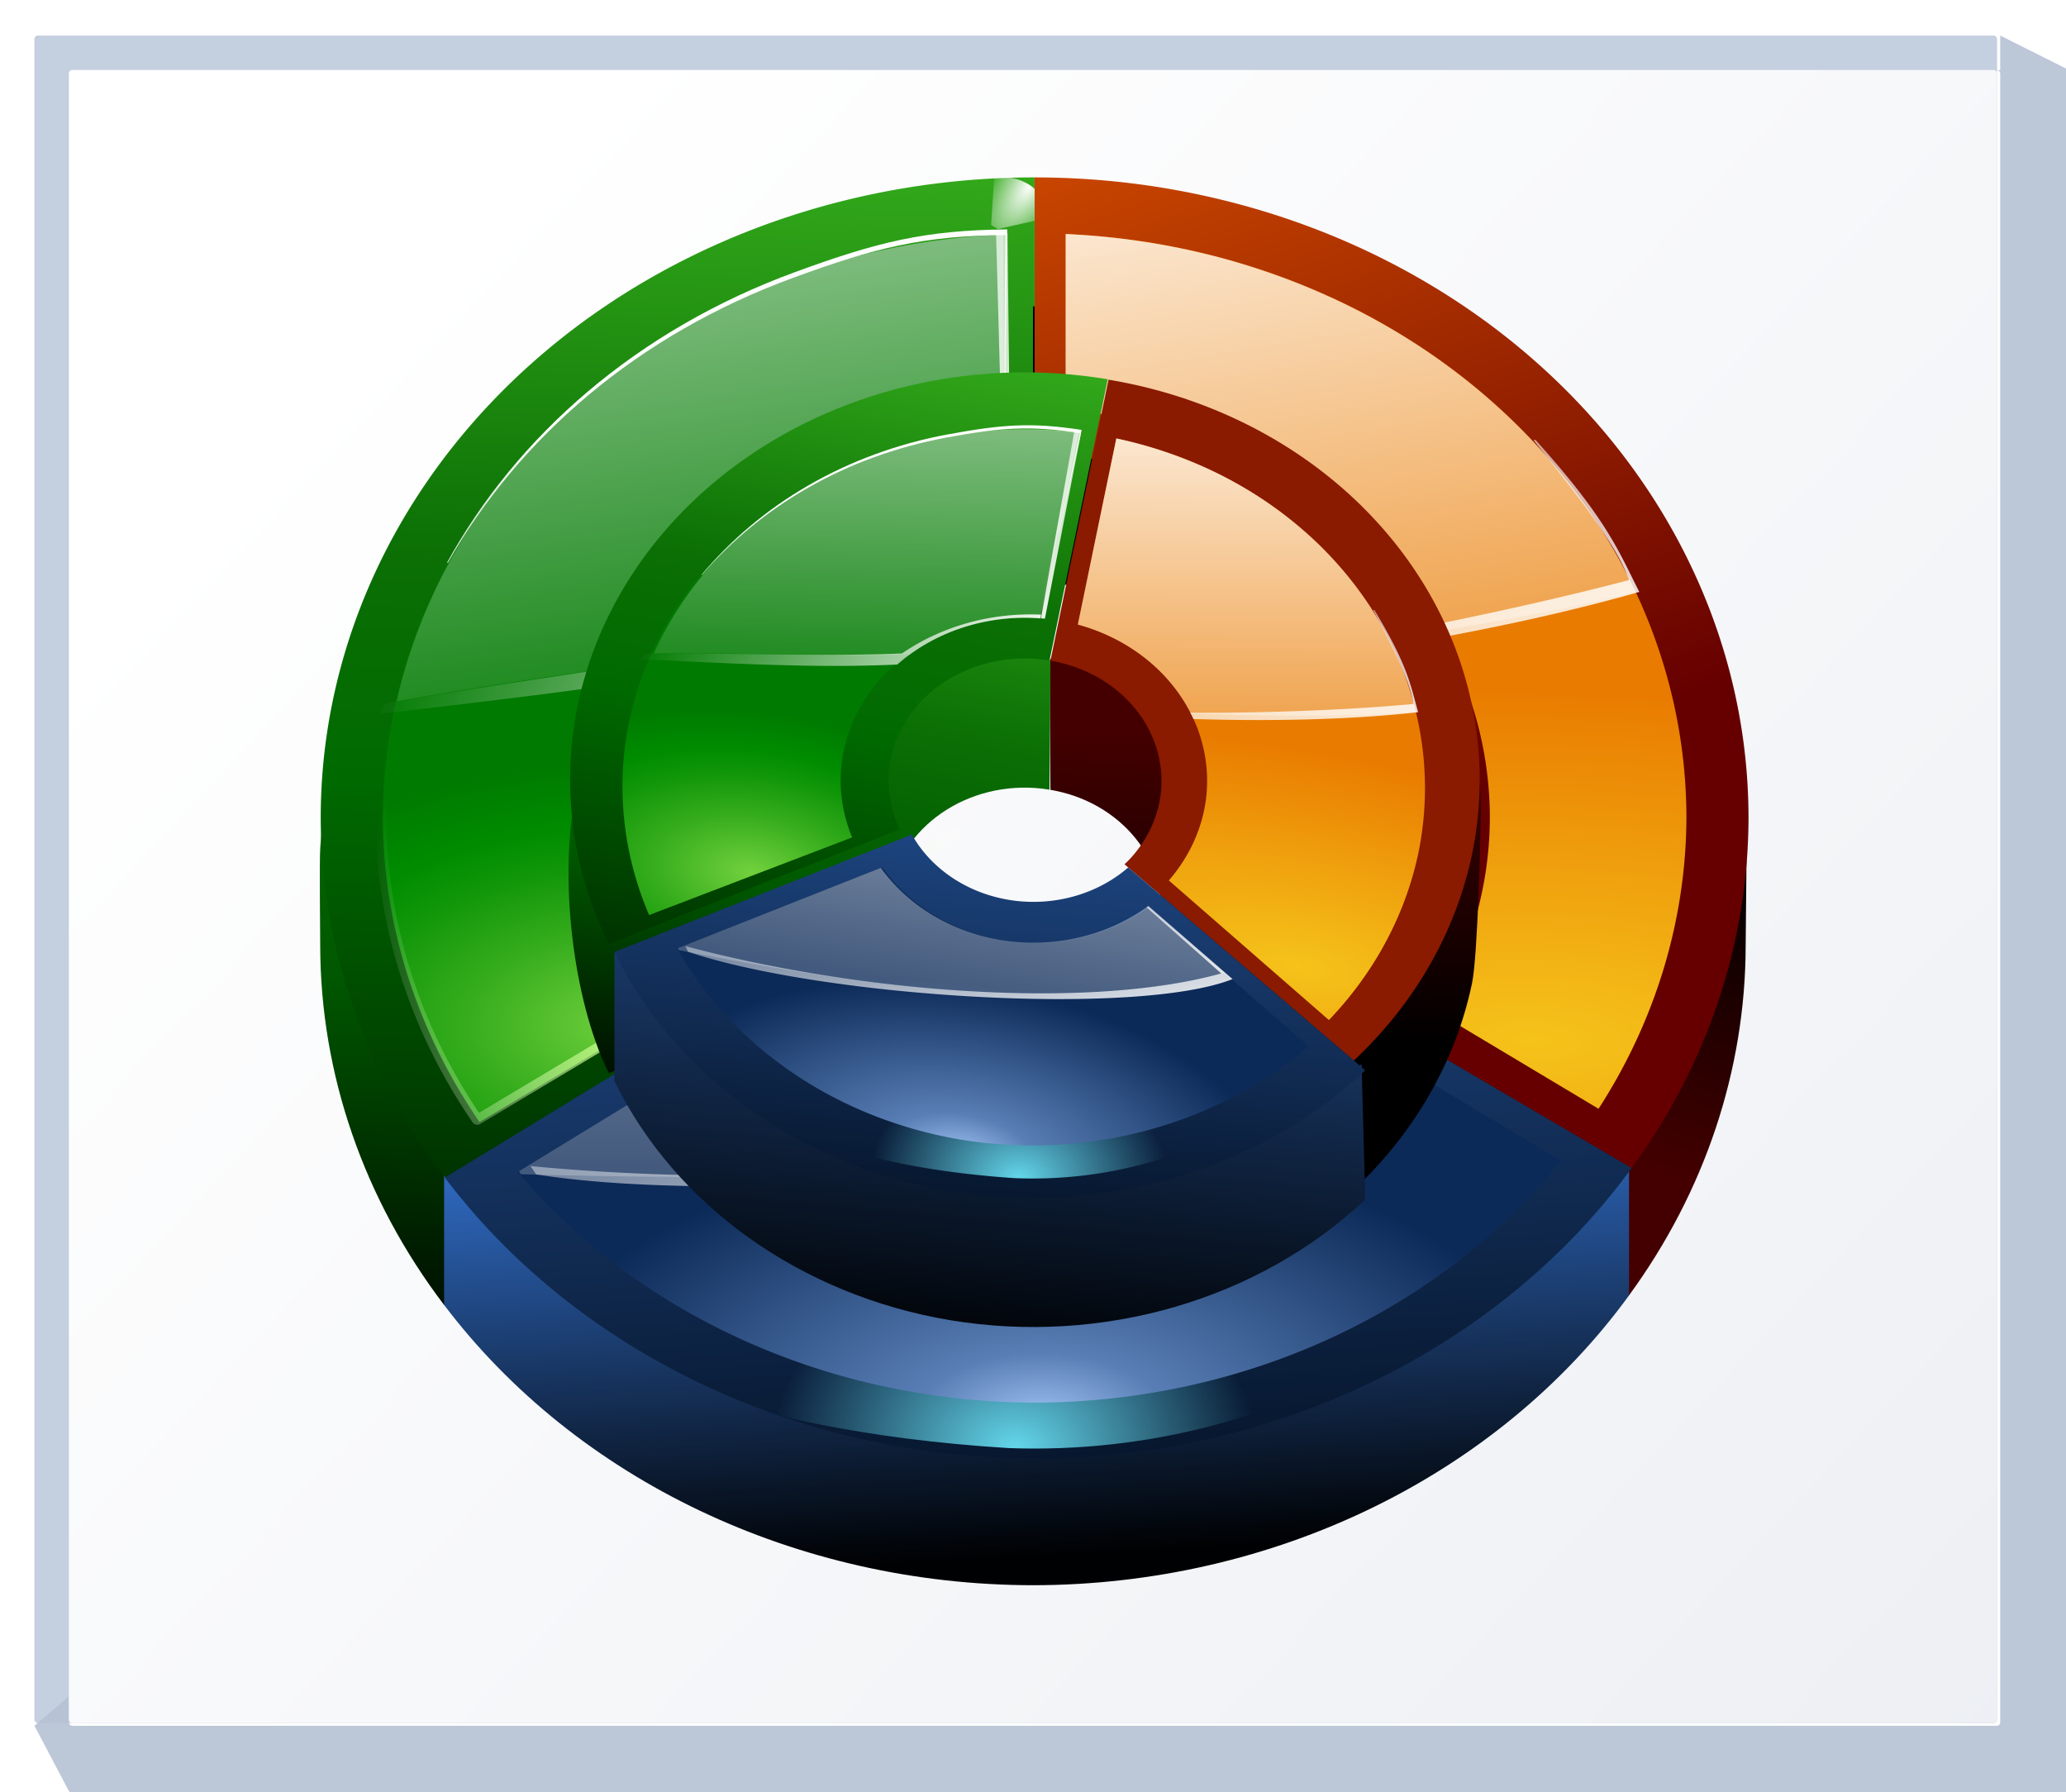 <svg height="111" viewBox="0 0 33.867 29.369" width="128" xmlns="http://www.w3.org/2000/svg" xmlns:xlink="http://www.w3.org/1999/xlink"><linearGradient id="a"><stop offset="0"/><stop offset="1" stop-color="#400"/></linearGradient><radialGradient id="b" cx="48" cy="-.215" gradientTransform="matrix(.979 0 0 .973 133 20.876)" gradientUnits="userSpaceOnUse" r="55.148"><stop offset="0" stop-color="#72d13d"/><stop offset=".355" stop-color="#35ac1c"/><stop offset=".619" stop-color="#0b6f05"/><stop offset=".799" stop-color="#005800"/><stop offset="1" stop-color="#010"/></radialGradient><linearGradient id="c"><stop offset="0" stop-color="#000102"/><stop offset="1" stop-color="#387de4"/></linearGradient><linearGradient id="d"><stop offset="0" stop-color="#9fc1f2"/><stop offset=".24" stop-color="#587eb5"/><stop offset="1" stop-color="#0c2a58"/></linearGradient><linearGradient id="e"><stop offset="0" stop-color="#fff"/><stop offset="1" stop-color="#fff" stop-opacity="0"/></linearGradient><linearGradient id="f" gradientUnits="userSpaceOnUse" x1="4.515" x2="40.639" y1="274.423" y2="308.289"><stop offset="0" stop-color="#fff"/><stop offset="1" stop-color="#e6e9ef"/></linearGradient><radialGradient id="g" cx="48" cy="-.215" gradientTransform="matrix(.979 0 0 .973 133 20.876)" gradientUnits="userSpaceOnUse" r="55.148"><stop offset="0" stop-color="#f5c31a"/><stop offset="1" stop-color="#e97b00"/></radialGradient><radialGradient id="h" cx="48" cy="-.215" gradientTransform="matrix(.979 0 0 .973 133 20.876)" gradientUnits="userSpaceOnUse" r="55.148"><stop offset="0" stop-color="#72d13d"/><stop offset=".355" stop-color="#35ac1c"/><stop offset=".619" stop-color="#0b6f05"/><stop offset=".757" stop-color="#006a00"/><stop offset="1" stop-color="#003400"/></radialGradient><radialGradient id="i" cx="48" cy="-.215" gradientTransform="matrix(.979 0 0 .973 133 20.876)" gradientUnits="userSpaceOnUse" r="55.148"><stop offset="0" stop-color="#72d13d"/><stop offset=".355" stop-color="#35ac1c"/><stop offset=".619" stop-color="#0f9508"/><stop offset=".757" stop-color="#008c00"/><stop offset="1" stop-color="#007a00"/></radialGradient><linearGradient id="j"><stop offset="0" stop-color="#baff63"/><stop offset="1" stop-color="#fff" stop-opacity="0"/></linearGradient><linearGradient id="k"><stop offset="0" stop-color="#051327"/><stop offset="1" stop-color="#387de4"/></linearGradient><linearGradient id="l"><stop offset="0" stop-color="#64d7eb"/><stop offset="1" stop-color="#64d7eb" stop-opacity="0"/></linearGradient><linearGradient id="m" gradientUnits="userSpaceOnUse" x1="41.335" x2="52.934" xlink:href="#e" y1="-18.661" y2="53.601"/><linearGradient id="n" gradientTransform="matrix(.729 -.297 .298 .728 -.569 30.038)" gradientUnits="userSpaceOnUse" x1="57.036" x2="57.036" xlink:href="#e" y1="15.361" y2="50.698"/><linearGradient id="o" gradientUnits="userSpaceOnUse" x1="60.621" x2="27.188" xlink:href="#e" y1="49.554" y2="37.091"/><radialGradient id="p" cx="87.326" cy="13.06" gradientTransform="matrix(2.369 -1.167 .499 1.012 -126.049 101.735)" gradientUnits="userSpaceOnUse" r="3.076" xlink:href="#e"/><filter id="q" height="1.337" width="1.389" x="-.194" y="-.169"><feGaussianBlur stdDeviation=".417"/></filter><radialGradient id="r" cx="224.396" cy="115.01" gradientTransform="matrix(.9 0 0 .531 -137.596 36.655)" gradientUnits="userSpaceOnUse" r="35.86" xlink:href="#d"/><radialGradient id="s" cx="258.129" cy="60.192" fx="258.129" fy="60.192" gradientTransform="matrix(2.84 .079 -.032 1.139 -636.342 -17.352)" gradientUnits="userSpaceOnUse" r="21.334" xlink:href="#g"/><linearGradient id="t" gradientTransform="matrix(.9 0 0 .9 -137.596 8.189)" gradientUnits="userSpaceOnUse" x1="190.43" x2="185.996" xlink:href="#h" y1="-42.851" y2="80.649"/><radialGradient cx="200.529" cy="42.707" gradientTransform="matrix(.238 0 0 .34 -36.406 264.127)" gradientUnits="userSpaceOnUse" r="21.334" xlink:href="#j"/><radialGradient id="u" cx="200.029" cy="57.033" gradientTransform="matrix(1 0 0 1.571 0 -24.366)" gradientUnits="userSpaceOnUse" r="22.197" xlink:href="#j"/><filter id="v" color-interpolation-filters="sRGB" height="1.02" width="1.031" x="-.016" y="-.01"><feGaussianBlur stdDeviation=".277"/></filter><radialGradient id="w" cx="196.279" cy="59.525" fx="196.279" fy="59.525" gradientTransform="matrix(1.329 -.031 .019 .825 -223.013 27.426)" gradientUnits="userSpaceOnUse" r="21.998" xlink:href="#i"/><linearGradient id="x" gradientUnits="userSpaceOnUse" x1="93.64" x2="104.777" xlink:href="#e" y1="-1.093" y2="60.402"/><linearGradient id="y" gradientUnits="userSpaceOnUse" x1="118.342" x2="93.177" xlink:href="#e" y1="40.084" y2="-3.504"/><radialGradient id="z" cx="64.687" cy="139.651" gradientTransform="matrix(.47 -0 0 .39 34.279 65.8)" gradientUnits="userSpaceOnUse" r="45.01" xlink:href="#l"/><filter id="A"><feGaussianBlur stdDeviation="1.029"/></filter><linearGradient id="B" gradientUnits="userSpaceOnUse" x1="64.418" x2="57.184" xlink:href="#k" y1="103.979" y2="14.823"/><linearGradient id="C" gradientUnits="userSpaceOnUse" x1="68.716" x2="68.716" xlink:href="#e" y1="18.781" y2="98.554"/><linearGradient id="D" gradientUnits="userSpaceOnUse" x1="102.972" x2="77.806" xlink:href="#e" y1="73.796" y2="30.208"/><linearGradient id="E" gradientTransform="matrix(.151 .028 -.028 .151 -15.307 268.267)" gradientUnits="userSpaceOnUse" x1="224.461" x2="216.423" xlink:href="#k" y1="106.434" y2="7.371"/><radialGradient id="F" cx="64.687" cy="139.651" gradientTransform="matrix(.205 .019 -.016 .17 51.059 58.423)" gradientUnits="userSpaceOnUse" r="45.01" xlink:href="#l"/><linearGradient id="G" gradientTransform="matrix(.152 .001 -.001 .152 -17.042 274.137)" gradientUnits="userSpaceOnUse" x1="190.43" x2="185.996" xlink:href="#h" y1="-42.851" y2="80.649"/><radialGradient id="H" cx="258.129" cy="60.192" fx="258.129" fy="60.192" gradientTransform="matrix(.462 .016 -.007 .185 -96.93 269.806)" gradientUnits="userSpaceOnUse" r="21.334" xlink:href="#g"/><radialGradient id="I" cx="224.396" cy="115.01" gradientTransform="matrix(.144 .027 -.016 .085 -14.739 273.45)" gradientUnits="userSpaceOnUse" r="35.86" xlink:href="#d"/><radialGradient id="J" cx="196.279" cy="59.525" fx="196.279" fy="59.525" gradientTransform="matrix(.817 .026 -.016 .507 -111.257 29.439)" gradientUnits="userSpaceOnUse" r="21.998" xlink:href="#i"/><linearGradient id="K" gradientTransform="matrix(.22 .002 -.002 .22 2.948 272.403)" gradientUnits="userSpaceOnUse" x1="47.136" x2="55.706" xlink:href="#e" y1="-9.343" y2="44.048"/><linearGradient id="L" gradientTransform="matrix(.116 .001 -.001 .116 7.913 276.713)" gradientUnits="userSpaceOnUse" x1="73.681" x2="26.647" xlink:href="#e" y1="41.238" y2="23.704"/><linearGradient id="M" gradientTransform="matrix(.119 -.047 .048 .119 6.467 278.297)" gradientUnits="userSpaceOnUse" x1="57.036" x2="57.036" xlink:href="#e" y1="15.361" y2="50.698"/><radialGradient cx="200.529" cy="42.707" gradientTransform="matrix(.146 .008 -.013 .233 -15.186 269.342)" gradientUnits="userSpaceOnUse" r="21.334" xlink:href="#j"/><linearGradient id="N" gradientTransform="matrix(.116 .001 -.001 .116 10.044 275.051)" gradientUnits="userSpaceOnUse" x1="101.821" x2="117.489" xlink:href="#e" y1="-15.506" y2="71.007"/><linearGradient id="O" gradientTransform="matrix(.116 .001 -.001 .116 15.024 270.277)" gradientUnits="userSpaceOnUse" x1="93.834" x2="58.43" xlink:href="#e" y1="84.018" y2="22.696"/><linearGradient id="P" gradientTransform="matrix(.174 .032 -.032 .174 10.99 268.905)" gradientUnits="userSpaceOnUse" x1="51.38" x2="51.38" xlink:href="#e" y1="35.236" y2="108.528"/><linearGradient id="Q" gradientTransform="matrix(.114 .021 -.021 .114 13.751 274.984)" gradientUnits="userSpaceOnUse" x1="93.834" x2="58.43" xlink:href="#e" y1="84.018" y2="22.696"/><linearGradient id="R" gradientUnits="userSpaceOnUse" x1="17.242" x2="16.717" xlink:href="#c" y1="296.028" y2="287.043"/><linearGradient id="S" gradientTransform="matrix(.238 0 0 .238 -36.406 272.158)" gradientUnits="userSpaceOnUse" x1="190.43" x2="183.46" xlink:href="#b" y1="-42.851" y2="80.962"/><linearGradient id="T" gradientUnits="userSpaceOnUse" x1="87" x2="108.16" y1="-8.956" y2="46.243"><stop offset="0" stop-color="#e05600"/><stop offset="1" stop-color="#600"/></linearGradient><linearGradient id="U" gradientUnits="userSpaceOnUse" x1="28.509" x2="26.704" xlink:href="#a" y1="283.259" y2="288.902"/><linearGradient id="V" gradientTransform="matrix(.152 .001 -.001 .152 -16.63 276.461)" gradientUnits="userSpaceOnUse" x1="190.43" x2="185.996" xlink:href="#b" y1="-42.851" y2="80.649"/><linearGradient id="W" gradientUnits="userSpaceOnUse" x1="22.209" x2="21.344" xlink:href="#a" y1="286.436" y2="280.905"/><linearGradient id="X" gradientTransform="matrix(.151 .028 -.028 .151 -15.307 270.628)" gradientUnits="userSpaceOnUse" x1="224.461" x2="216.423" xlink:href="#c" y1="106.434" y2="7.371"/><g transform="translate(0 -267.631)"><rect fill="#c4cfe0" height="27.657" rx=".055" ry=".058" width="32.173" x=".564" y="268.214"/><path d="m123.73 2.201v2.135c-.067 0-.135-0-.201 0 .112.003.201.096.201.213v101.971c0 .118-.091.213-.205.213h-119.053c-.114 0-.207-.095-.207-.213v-1.613l-2.133 1.828 2.133 4.043.215.223h123.305l.213-.223v-106.221l-.213-.221h.213z" fill="#b6c2d4" fill-opacity=".917" transform="matrix(.265 0 0 .265 0 267.631)"/><rect fill="url(#f)" height="27.093" rx=".055" ry=".057" width="31.608" x="1.129" y="268.778"/><path d="m16.425 271.401a10.668 9.567 0 0 0 -10.16 9.543 10.668 9.567 0 0 0 1.583 4.976l8.578-5.128z" fill="none" opacity=".99"/><g transform="matrix(1 0 0 .897 0 27.599)"><g><path d="m16.933 273.191c-6.199-0-11.294 3.784-11.683 9.885-.016.25-.001 1.545-.001 1.799.004 2.342.712 4.628 2.031 6.563l4.185-2.846c-.748-1.096-1.148-2.391-1.151-3.718.005-3.505 2.741-6.398 6.239-6.599l.001-.005c.016 0 .03.002.045.003.111-.008.222-.014.333-.017v-.001z" fill="url(#S)" fill-rule="evenodd"/><path d="m64 12.092a44.159 44.159 0 0 0 -44.16 44.158 44.159 44.159 0 0 0 7.678 24.805l15.818-10.756a25.013 25.013 0 0 1 -4.35-14.051 25.013 25.013 0 0 1 23.582-24.939l.002-.02c.061 0 .112.009.17.012a25.013 25.013 0 0 1 1.26-.063v-.002z" fill="url(#t)" fill-rule="evenodd" transform="matrix(.265 0 0 .265 0 267.631)"/><path d="m62.08 16.027a40.32 40.32 0 0 0 -38.4 40.223 40.32 40.32 0 0 0 5.982 20.973l10.104-6.736a28.16 28.16 0 0 1 -3.926-14.234 28.16 28.16 0 0 1 26.24-28.045z" fill="url(#w)" filter="url(#v)" transform="matrix(.265 0 0 .265 0 267.631)"/><path d="m221.863 8.709a44.8 44.8 0 0 0 -42.668 44.691 44.8 44.8 0 0 0 6.646 23.305l36.021-24.016z" style="fill:none;stroke-width:.756;stroke-linecap:square;stroke-linejoin:round;stroke:url(#u);filter:url(#v)" transform="matrix(.238 0 0 .238 -36.406 269.798)"/><path d="m62.08 16.027a40.32 40.32 0 0 0 -37.547 32.189c4.573-.916 9.013-1.618 13.33-2.324a28.16 28.16 0 0 1 24.217-17.686z" fill="url(#m)" transform="matrix(.265 0 0 .265 0 267.631)"/><path d="m61.395 15.883c.07.026.144.034.219.035v-.014zm.219.035.305 12.307a28.16 28.16 0 0 1 .471-.051v-.023c.021 0 .039.003.059.004l-.127-12.219c-.217-.086-.471-.012-.707-.018zm-23.756 29.986c-4.825.827-9.602 1.572-14.096 2.479l-.373.715c4.882-.645 9.519-1.242 13.992-1.936a28.16 28.16 0 0 1 .477-1.258z" fill="url(#o)" transform="matrix(.265 0 0 .265 0 267.631)"/><path d="m62.305 15.678c-5.124.054-8.066.882-13.096 2.932-9.815 4.001-17.242 11.294-21.574 20.072l.092-.045c4.362-8.588 11.715-15.701 21.375-19.639 5.03-2.05 7.972-2.877 13.096-2.932l-.084 11.408c.022-.026.051-.053.072-.082z" fill="url(#n)" transform="matrix(.265 0 0 .265 0 267.631)"/><path d="m85.281 10.562-2.875 3.75.281.656 4.188 1.531c1.248-2.303.824-4.301-1.594-5.938z" fill="url(#p)" fill-rule="evenodd" filter="url(#q)" transform="matrix(.156 -.106 .106 .156 1.874 278.209)"/></g><g><g fill-rule="evenodd"><path d="m16.933 273.191v5.065c3.655-0 6.618 2.963 6.618 6.618-.002 1.286-.379 2.543-1.084 3.619l4.236 2.77c1.245-1.898 1.909-4.118 1.913-6.388-0-.228.027-2.52.014-2.744-.352-6.137-5.473-8.939-11.698-8.939z" fill="url(#U)"/><path d="m64 12.092v19.145a25.013 25.013 0 0 1 25.014 25.012 25.013 25.013 0 0 1 -4.096 13.678l16.012 10.469a44.159 44.159 0 0 0 7.23-24.145 44.159 44.159 0 0 0 -44.16-44.158z" fill="url(#T)" transform="matrix(.265 0 0 .265 0 267.631)"/><path d="m65.92 15.998v12.162a28.16 28.16 0 0 1 26.24 28.092 28.16 28.16 0 0 1 -3.389 13.312l10.113 6.744a40.32 40.32 0 0 0 5.436-20.059 40.32 40.32 0 0 0 -38.4-40.252z" fill="url(#s)" transform="matrix(.265 0 0 .265 0 267.631)"/></g><path d="m65.92 15.994v.004 12.162a28.16 28.16 0 0 1 23.092 15.209c4.769-.874 9.128-1.806 12.154-2.719-.001-.001-.001-.003-.002-.004-.037-.089-.079-.177-.117-.266a40.32 40.32 0 0 0 -1.592-3.291c-.045-.083-.088-.168-.133-.25a40.32 40.32 0 0 0 -.002-.008 40.32 40.32 0 0 0 -1.963-3.191c-.055-.081-.107-.164-.162-.244a40.32 40.32 0 0 0 -2.226-2.93c-.087-.105-.173-.211-.262-.314a40.32 40.32 0 0 0 -2.459-2.637c-.108-.107-.217-.215-.326-.32a40.32 40.32 0 0 0 -2.705-2.373c-.112-.09-.223-.181-.336-.27a40.32 40.32 0 0 0 -2.938-2.098c-.118-.077-.238-.153-.357-.229a40.32 40.32 0 0 0 -3.174-1.818c-.099-.051-.2-.099-.299-.148a40.32 40.32 0 0 0 -3.363-1.506c-.116-.046-.233-.09-.35-.135a40.32 40.32 0 0 0 -3.527-1.17c-.085-.023-.17-.045-.256-.068a40.32 40.32 0 0 0 -3.701-.828c-.075-.015-.152-.022-.227-.037a40.32 40.32 0 0 0 -3.814-.461c-.007-.001-.014-.001-.021-.002-.313-.019-.618-.043-.934-.059z" fill="url(#x)" transform="matrix(.265 0 0 .265 0 267.631)"/><path d="m94.855 30.199c2.627 3.655 5.163 7.249 5.918 9.656-3.819 1.115-7.921 2.145-11.982 3.057a28.16 28.16 0 0 1 .426.881c4.211-.873 8.363-1.903 12.189-3.121-1.253-2.716-1.919-4.916-6.418-10.473z" fill="url(#y)" transform="matrix(.265 0 0 .265 0 267.631)"/></g><g><path d="m26.704 288.902c-1.221 1.869-7.538 2.588-9.771 2.59-2.19-.003-8.422-.603-9.653-2.415v2.36c2.172 3.199 5.786 5.116 9.653 5.121 3.942-.004 7.616-1.995 9.771-5.295z" fill="url(#R)"/><path d="m84.918 69.926a25.013 25.013 0 0 1 -20.918 11.336 25.013 25.013 0 0 1 -20.664-10.963l-15.818 10.756a44.159 44.159 0 0 0 36.482 19.354 44.159 44.159 0 0 0 36.93-20.014z" fill="url(#B)" transform="matrix(.265 0 0 .265 0 267.631)"/><path d="m64 120.312c12.412 0 23.811-4.164 33.098-10.934.772-.565 1.271-1.446 1.344-2.393.073-.947-.28-1.88-.961-2.561-60.335-91.812-133.261 13.131-33.48 15.887z" fill="url(#z)" filter="url(#A)" transform="matrix(.188 .008 -.008 .188 5.448 270.921)"/><path d="m86.555 73.207a28.263 28.263 0 0 1 -22.555 11.307 28.263 28.263 0 0 1 -22.023-10.629l-9.951 6.783a40.32 40.32 0 0 0 31.975 15.902 40.32 40.32 0 0 0 32.574-16.684z" fill="url(#r)" transform="matrix(.265 0 0 .265 0 267.631)"/><path d="m86.467 73.148a28.16 28.16 0 0 1 -.352.488c.21-.103.43-.192.639-.297zm-44.406.678-9.961 6.791c.043.067.082.136.125.203 6.075.19 12.204.269 18.217.059a28.16 28.16 0 0 1 -8.381-7.053z" fill="url(#C)" transform="matrix(.265 0 0 .265 0 267.631)"/><path d="m86.504 73.098a28.16 28.16 0 0 1 -.191.268l.125.084c-.094.049-.194.094-.289.143a28.16 28.16 0 0 1 -1.695 1.959c1.263-.536 2.351-1.098 3.213-1.684zm-53.691 7.158c.119.192.234.39.355.578 4.735.838 11.35 1 18.389.641a28.16 28.16 0 0 1 -1.15-.617c-6.229.194-12.289-.026-17.594-.602z" fill="url(#D)" transform="matrix(.265 0 0 .265 0 267.631)"/></g></g><g transform="matrix(.985 .157 -.175 .883 49.572 28.311)"><g fill-rule="evenodd"><path d="m16.937 280.279.426 2.324c1.184.014 2.151.948 2.207 2.13.02.434-.087.864-.308 1.238-.017.028-.035.056-.054.083l4.327 2.875c.801-1.202 1.235-2.612 1.248-4.057.004-.511-.33-2.66-.412-3.138-.577-3.37-2.908-4.183-6.504-4.21z" fill="url(#W)"/><path d="m16.99 275.058-.039 5.221a2.236 2.236 0 0 1 2.207 2.13 2.236 2.236 0 0 1 -.308 1.238 2.236 2.236 0 0 1 -.054.083l4.327 2.875a7.436 7.436 0 0 0 1.248-4.057 7.436 7.436 0 0 0 -7.38-7.491z" fill="#8a1a00"/><path d="m17.303 276.093-.026 3.458a2.984 2.984 0 0 1 2.628 2.823 2.984 2.984 0 0 1 -.342 1.52l3.029 2.053a6.561 6.561 0 0 0 .909-3.257 6.561 6.561 0 0 0 -6.2-6.597z" fill="url(#H)"/></g><path d="m17.303 276.093-.026 3.458a2.984 2.984 0 0 1 2.109 1.281c1.362-.197 2.791-.441 3.622-.685 0 0-0-.001-0-.001-.006-.015-.013-.029-.019-.044a6.561 6.561 0 0 0 -.255-.537c-.007-.013-.014-.027-.021-.041a6.561 6.561 0 0 0 -.001-.001 6.561 6.561 0 0 0 -.315-.522c-.009-.013-.017-.027-.026-.04a6.561 6.561 0 0 0 -.359-.479c-.014-.017-.028-.034-.042-.051a6.561 6.561 0 0 0 -.397-.432c-.018-.018-.035-.035-.053-.052a6.561 6.561 0 0 0 -.437-.39c-.018-.015-.036-.029-.054-.044a6.561 6.561 0 0 0 -.476-.345c-.019-.013-.038-.025-.058-.038a6.561 6.561 0 0 0 -.514-.3c-.016-.008-.032-.017-.048-.025a6.561 6.561 0 0 0 -.546-.249c-.019-.007-.038-.015-.057-.023a6.561 6.561 0 0 0 -.572-.194c-.014-.003-.028-.008-.041-.011a6.561 6.561 0 0 0 -.601-.139c-.012-.002-.024-.004-.037-.007a6.561 6.561 0 0 0 -.62-.08c-.001-0-.002-0-.004-0-.051-.004-.1-.008-.152-.011z" fill="url(#N)"/><path d="m21.994 278.439c.423.598.831 1.186.951 1.579-1.145.325-2.442.602-3.572.797a2.984 2.984 0 0 1 .071.104c1.207-.173 2.488-.422 3.603-.767-.201-.444-.306-.803-1.032-1.712z" fill="url(#O)"/></g><g transform="matrix(.985 .157 -.175 .883 49.572 28.311)"><path d="m16.644 277.407c-3.812.354-6.897 2.816-6.926 6.644-.009 1.494.593 3.676 1.426 4.917l4.331-2.898c-.224-.335-.352-.725-.373-1.127-.058-1.234.895-2.28 2.129-2.338.039-.001.078-.002.117-.001l-.398-2.325c-.249-.002-.06-2.894-.307-2.871z" fill="url(#V)" fill-rule="evenodd"/><path d="m16.988 276.089a6.561 6.561 0 0 0 -6.595 6.196 6.561 6.561 0 0 0 .787 3.461l5.459-3.225z" fill="none" opacity=".99"/><path d="m16.232 275.083a7.453 7.453 0 0 0 -6.765 7.365 7.453 7.453 0 0 0 1.264 4.196l4.331-2.898a2.236 2.236 0 0 1 -.373-1.127 2.236 2.236 0 0 1 2.129-2.338 2.236 2.236 0 0 1 .117-.001l.04-5.228a7.453 7.453 0 0 0 -.745.032z" fill="url(#G)" fill-rule="evenodd"/><path d="m64.207 31.967a24.798 24.798 0 0 0 -24.928 23.418 24.798 24.798 0 0 0 2.973 13.08l11.785-6.963a11.279 11.279 0 0 1 -1.316-5.252 11.279 11.279 0 0 1 10.777-11.254z" fill="url(#J)" filter="url(#v)" transform="matrix(.264 -.012 .012 .264 -.687 268.44)"/><path d="m16.678 276.094a6.561 6.561 0 0 0 -6.149 5.192c1.459-.281 2.84-.433 4.131-.712a2.984 2.984 0 0 1 1.993-1.028z" fill="url(#K)"/><path d="m16.567 276.069.035.004.06 3.472a2.984 2.984 0 0 1 .065-.006l-.01-3.46c-.046-.019-.104.008-.15-.01zm.086 3.409a3.468 3.468 0 0 0 -2.121 1.097c-1.38.311-2.825.484-4.128.737l-.062.116c1.497-.186 2.863-.341 4.15-.64a2.984 2.984 0 0 1 .167-.213 2.984 2.984 0 0 1 .001-0 2.984 2.984 0 0 1 1.993-1.028z" fill="url(#L)"/><path d="m14.581 276.498c-1.602.639-2.82 1.817-3.535 3.24l.015-.007c.72-1.392 1.925-2.54 3.502-3.169.821-.327 1.301-.459 2.135-.461l-.028 1.856c.004-.004.008-.008.012-.013l.034-1.906c-.834.003-1.314.134-2.135.461z" fill="url(#M)"/><path d="m221.863 8.709c-23.864 1.137-42.637 20.8-42.668 44.691.033 8.231 2.332 16.295 6.646 23.305l20.393-13.596c-9.164-22.109 9.72-29.927 14.599-31.168z" style="fill:none;stroke-width:.756;stroke-linecap:square;stroke-linejoin:round;filter:url(#v);stroke:url(#u)" transform="matrix(.146 .008 -.008 .146 -15.388 273.05)"/></g><g transform="matrix(1 0 0 .897 0 27.07)"><path d="m10.072 285.577v2.36c1 2.278 3.062 3.914 5.507 4.369 2.494.459 5.051-.371 6.801-2.206l-.06-2.473c-.488.472-4.99-.537-5.664-.623-.734-.096-.976.153-1.31-.508l-3.882-.264z" fill="url(#X)"/><path d="m14.95 283.432-4.878 2.145a7.517 7.517 0 0 0 5.507 4.369 7.517 7.517 0 0 0 6.801-2.206l-3.885-3.707a2.236 2.236 0 0 1 -1.839.611 2.236 2.236 0 0 1 -1.707-1.209 2.236 2.236 0 0 1 -.001-.002z" fill="url(#E)"/><path d="m53.145 59.246c-13.947.708-20.084 20.611 8.607 24.125 5.402.511 10.535-.832 14.855-3.396.359-.214.611-.577.682-.986.071-.409-.044-.83-.312-1.154-2.579-4.869-5.337-8.604-8.133-11.418a11.279 11.279 0 0 1 -4.844 1.113 11.279 11.279 0 0 1 -9.318-4.943 11.279 11.279 0 0 1 -1.537-3.34z" fill="url(#F)" filter="url(#A)" transform="matrix(.264 -.012 .012 .264 -.687 268.44)"/><path d="m14.462 284.031-3.362 1.483a6.561 6.561 0 0 0 4.645 3.491 6.561 6.561 0 0 0 5.706-1.705l-2.614-2.539a2.984 2.984 45 0 1 -2.243.629 2.984 2.984 45 0 1 -2.132-1.358z" fill="url(#I)"/><path d="m14.439 284.041-3.326 1.467c.005.012.009.024.014.036 3.102.675 6.329 1.182 8.947.417l-1.255-1.219a2.984 2.984 45 0 1 -2.257.642 2.984 2.984 45 0 1 -2.123-1.344z" fill="url(#P)"/><path d="m18.824 284.738a2.984 2.984 45 0 1 -.028.025l1.224 1.207c-2.38.723-6.208.272-8.782-.499.013.034.026.069.04.103 2.216.829 7.349 1.192 8.927.499z" fill="url(#Q)"/></g></g></svg>